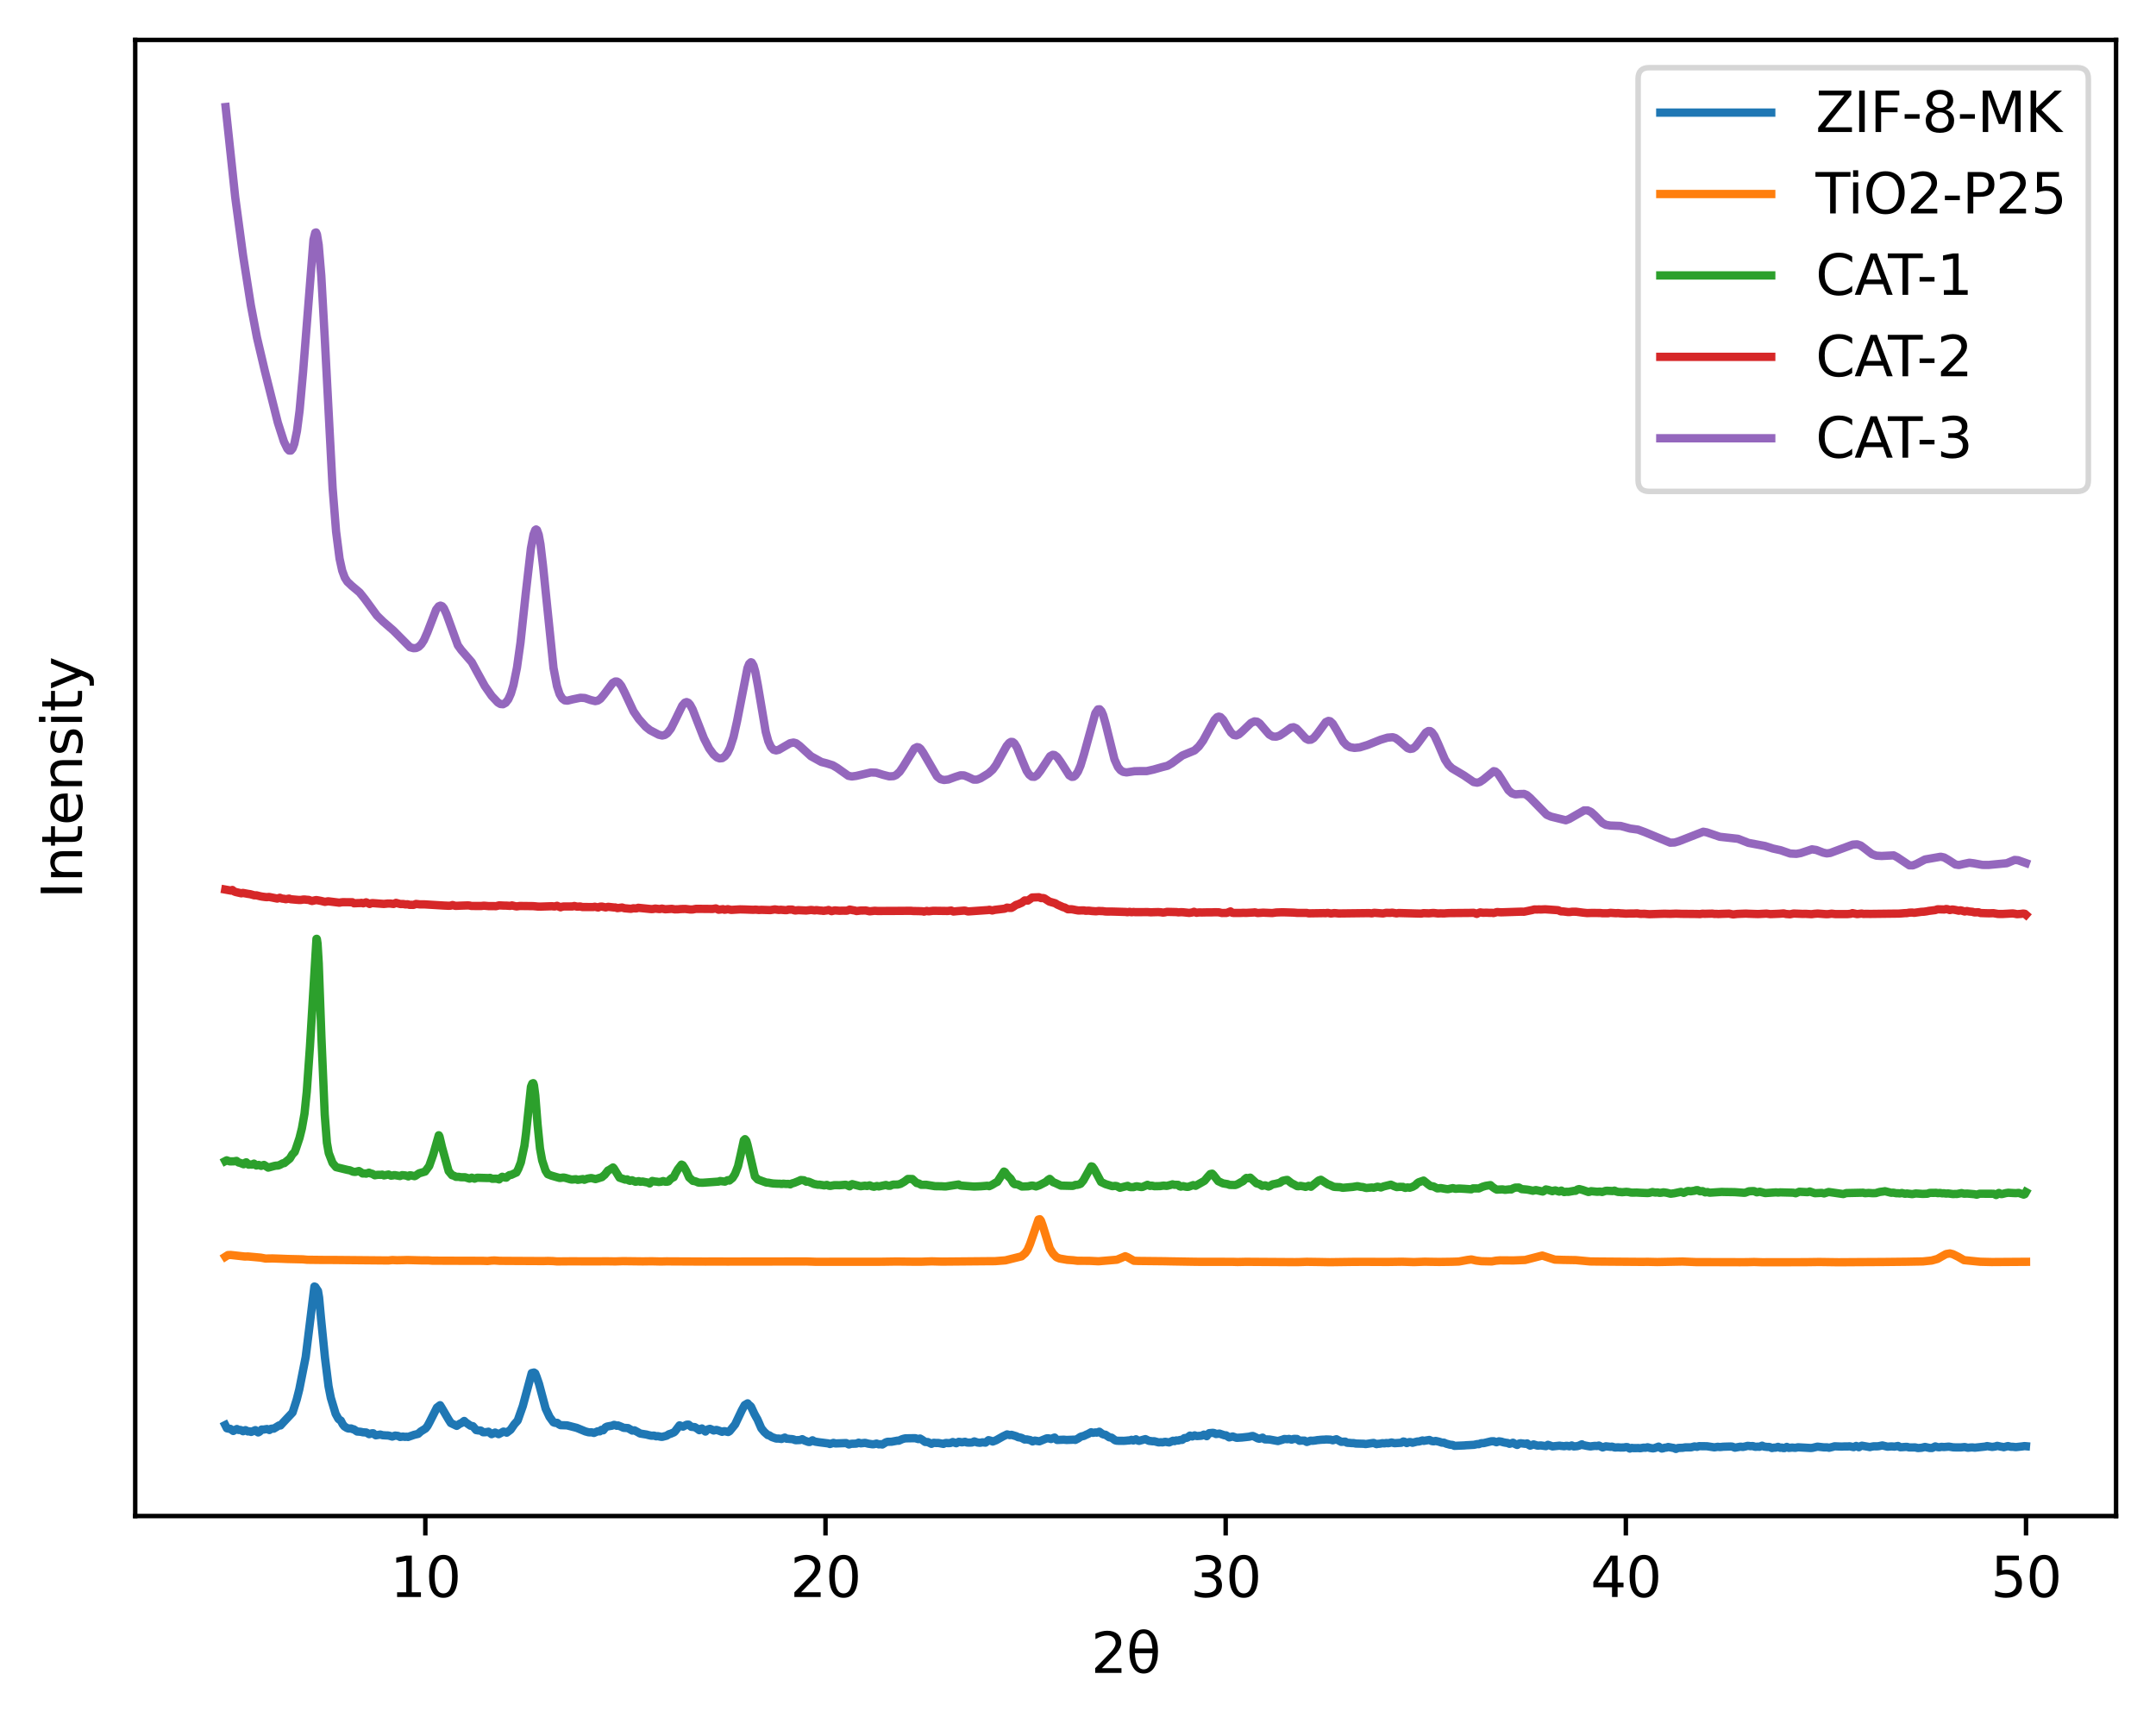 <?xml version="1.0" encoding="utf-8" standalone="no"?>
<!DOCTYPE svg PUBLIC "-//W3C//DTD SVG 1.1//EN"
  "http://www.w3.org/Graphics/SVG/1.1/DTD/svg11.dtd">
<svg xmlns:xlink="http://www.w3.org/1999/xlink" width="388.698pt" height="310.868pt" viewBox="0 0 388.698 310.868" xmlns="http://www.w3.org/2000/svg" version="1.1">
 <defs>
  <style type="text/css">*{stroke-linejoin: round; stroke-linecap: butt}</style>
 </defs>
 <g id="figure_1">
  <g id="patch_1">
   <path d="M 0 310.868 
L 388.698 310.868 
L 388.698 0 
L 0 0 
z
" style="fill: #ffffff"/>
  </g>
  <g id="axes_1">
   <g id="patch_2">
    <path d="M 24.378 273.312 
L 381.498 273.312 
L 381.498 7.2 
L 24.378 7.2 
z
" style="fill: #ffffff"/>
   </g>
   <g id="matplotlib.axis_1">
    <g id="xtick_1">
     <g id="line2d_1">
      <defs>
       <path id="m342d961389" d="M 0 0 
L 0 3.5 
" style="stroke: #000000; stroke-width: 0.8"/>
      </defs>
      <g>
       <use xlink:href="#m342d961389" x="76.681" y="273.312" style="stroke: #000000; stroke-width: 0.8"/>
      </g>
     </g>
     <g id="text_1">
      <!-- 10 -->
      <g transform="translate(70.319 287.91)scale(0.1 -0.1)">
       <defs>
        <path id="DejaVuSans-31" d="M 794 531 
L 1825 531 
L 1825 4091 
L 703 3866 
L 703 4441 
L 1819 4666 
L 2450 4666 
L 2450 531 
L 3481 531 
L 3481 0 
L 794 0 
L 794 531 
z
" transform="scale(0.016)"/>
        <path id="DejaVuSans-30" d="M 2034 4250 
Q 1547 4250 1301 3770 
Q 1056 3291 1056 2328 
Q 1056 1369 1301 889 
Q 1547 409 2034 409 
Q 2525 409 2770 889 
Q 3016 1369 3016 2328 
Q 3016 3291 2770 3770 
Q 2525 4250 2034 4250 
z
M 2034 4750 
Q 2819 4750 3233 4129 
Q 3647 3509 3647 2328 
Q 3647 1150 3233 529 
Q 2819 -91 2034 -91 
Q 1250 -91 836 529 
Q 422 1150 422 2328 
Q 422 3509 836 4129 
Q 1250 4750 2034 4750 
z
" transform="scale(0.016)"/>
       </defs>
       <use xlink:href="#DejaVuSans-31"/>
       <use xlink:href="#DejaVuSans-30" x="63.623"/>
      </g>
     </g>
    </g>
    <g id="xtick_2">
     <g id="line2d_2">
      <g>
       <use xlink:href="#m342d961389" x="148.827" y="273.312" style="stroke: #000000; stroke-width: 0.8"/>
      </g>
     </g>
     <g id="text_2">
      <!-- 20 -->
      <g transform="translate(142.465 287.91)scale(0.1 -0.1)">
       <defs>
        <path id="DejaVuSans-32" d="M 1228 531 
L 3431 531 
L 3431 0 
L 469 0 
L 469 531 
Q 828 903 1448 1529 
Q 2069 2156 2228 2338 
Q 2531 2678 2651 2914 
Q 2772 3150 2772 3378 
Q 2772 3750 2511 3984 
Q 2250 4219 1831 4219 
Q 1534 4219 1204 4116 
Q 875 4013 500 3803 
L 500 4441 
Q 881 4594 1212 4672 
Q 1544 4750 1819 4750 
Q 2544 4750 2975 4387 
Q 3406 4025 3406 3419 
Q 3406 3131 3298 2873 
Q 3191 2616 2906 2266 
Q 2828 2175 2409 1742 
Q 1991 1309 1228 531 
z
" transform="scale(0.016)"/>
       </defs>
       <use xlink:href="#DejaVuSans-32"/>
       <use xlink:href="#DejaVuSans-30" x="63.623"/>
      </g>
     </g>
    </g>
    <g id="xtick_3">
     <g id="line2d_3">
      <g>
       <use xlink:href="#m342d961389" x="220.973" y="273.312" style="stroke: #000000; stroke-width: 0.8"/>
      </g>
     </g>
     <g id="text_3">
      <!-- 30 -->
      <g transform="translate(214.611 287.91)scale(0.1 -0.1)">
       <defs>
        <path id="DejaVuSans-33" d="M 2597 2516 
Q 3050 2419 3304 2112 
Q 3559 1806 3559 1356 
Q 3559 666 3084 287 
Q 2609 -91 1734 -91 
Q 1441 -91 1130 -33 
Q 819 25 488 141 
L 488 750 
Q 750 597 1062 519 
Q 1375 441 1716 441 
Q 2309 441 2620 675 
Q 2931 909 2931 1356 
Q 2931 1769 2642 2001 
Q 2353 2234 1838 2234 
L 1294 2234 
L 1294 2753 
L 1863 2753 
Q 2328 2753 2575 2939 
Q 2822 3125 2822 3475 
Q 2822 3834 2567 4026 
Q 2313 4219 1838 4219 
Q 1578 4219 1281 4162 
Q 984 4106 628 3988 
L 628 4550 
Q 988 4650 1302 4700 
Q 1616 4750 1894 4750 
Q 2613 4750 3031 4423 
Q 3450 4097 3450 3541 
Q 3450 3153 3228 2886 
Q 3006 2619 2597 2516 
z
" transform="scale(0.016)"/>
       </defs>
       <use xlink:href="#DejaVuSans-33"/>
       <use xlink:href="#DejaVuSans-30" x="63.623"/>
      </g>
     </g>
    </g>
    <g id="xtick_4">
     <g id="line2d_4">
      <g>
       <use xlink:href="#m342d961389" x="293.119" y="273.312" style="stroke: #000000; stroke-width: 0.8"/>
      </g>
     </g>
     <g id="text_4">
      <!-- 40 -->
      <g transform="translate(286.757 287.91)scale(0.1 -0.1)">
       <defs>
        <path id="DejaVuSans-34" d="M 2419 4116 
L 825 1625 
L 2419 1625 
L 2419 4116 
z
M 2253 4666 
L 3047 4666 
L 3047 1625 
L 3713 1625 
L 3713 1100 
L 3047 1100 
L 3047 0 
L 2419 0 
L 2419 1100 
L 313 1100 
L 313 1709 
L 2253 4666 
z
" transform="scale(0.016)"/>
       </defs>
       <use xlink:href="#DejaVuSans-34"/>
       <use xlink:href="#DejaVuSans-30" x="63.623"/>
      </g>
     </g>
    </g>
    <g id="xtick_5">
     <g id="line2d_5">
      <g>
       <use xlink:href="#m342d961389" x="365.265" y="273.312" style="stroke: #000000; stroke-width: 0.8"/>
      </g>
     </g>
     <g id="text_5">
      <!-- 50 -->
      <g transform="translate(358.903 287.91)scale(0.1 -0.1)">
       <defs>
        <path id="DejaVuSans-35" d="M 691 4666 
L 3169 4666 
L 3169 4134 
L 1269 4134 
L 1269 2991 
Q 1406 3038 1543 3061 
Q 1681 3084 1819 3084 
Q 2600 3084 3056 2656 
Q 3513 2228 3513 1497 
Q 3513 744 3044 326 
Q 2575 -91 1722 -91 
Q 1428 -91 1123 -41 
Q 819 9 494 109 
L 494 744 
Q 775 591 1075 516 
Q 1375 441 1709 441 
Q 2250 441 2565 725 
Q 2881 1009 2881 1497 
Q 2881 1984 2565 2268 
Q 2250 2553 1709 2553 
Q 1456 2553 1204 2497 
Q 953 2441 691 2322 
L 691 4666 
z
" transform="scale(0.016)"/>
       </defs>
       <use xlink:href="#DejaVuSans-35"/>
       <use xlink:href="#DejaVuSans-30" x="63.623"/>
      </g>
     </g>
    </g>
    <g id="text_6">
     <!-- 2θ -->
     <g transform="translate(196.697 301.589)scale(0.1 -0.1)">
      <defs>
       <path id="DejaVuSans-3b8" d="M 2953 2219 
L 963 2219 
Q 1009 1284 1225 888 
Q 1494 400 1959 400 
Q 2428 400 2688 891 
Q 2916 1322 2953 2219 
z
M 2944 2750 
Q 2856 3638 2688 3950 
Q 2419 4444 1959 4444 
Q 1481 4444 1228 3956 
Q 1028 3563 969 2750 
L 2944 2750 
z
M 1959 4913 
Q 2709 4913 3138 4250 
Q 3566 3591 3566 2422 
Q 3566 1256 3138 594 
Q 2709 -72 1959 -72 
Q 1206 -72 781 594 
Q 353 1256 353 2422 
Q 353 3591 781 4250 
Q 1206 4913 1959 4913 
z
" transform="scale(0.016)"/>
      </defs>
      <use xlink:href="#DejaVuSans-32"/>
      <use xlink:href="#DejaVuSans-3b8" x="63.623"/>
     </g>
    </g>
   </g>
   <g id="matplotlib.axis_2">
    <g id="text_7">
     <!-- Intensity -->
     <g transform="translate(14.798 162.018)rotate(-90)scale(0.1 -0.1)">
      <defs>
       <path id="DejaVuSans-49" d="M 628 4666 
L 1259 4666 
L 1259 0 
L 628 0 
L 628 4666 
z
" transform="scale(0.016)"/>
       <path id="DejaVuSans-6e" d="M 3513 2113 
L 3513 0 
L 2938 0 
L 2938 2094 
Q 2938 2591 2744 2837 
Q 2550 3084 2163 3084 
Q 1697 3084 1428 2787 
Q 1159 2491 1159 1978 
L 1159 0 
L 581 0 
L 581 3500 
L 1159 3500 
L 1159 2956 
Q 1366 3272 1645 3428 
Q 1925 3584 2291 3584 
Q 2894 3584 3203 3211 
Q 3513 2838 3513 2113 
z
" transform="scale(0.016)"/>
       <path id="DejaVuSans-74" d="M 1172 4494 
L 1172 3500 
L 2356 3500 
L 2356 3053 
L 1172 3053 
L 1172 1153 
Q 1172 725 1289 603 
Q 1406 481 1766 481 
L 2356 481 
L 2356 0 
L 1766 0 
Q 1100 0 847 248 
Q 594 497 594 1153 
L 594 3053 
L 172 3053 
L 172 3500 
L 594 3500 
L 594 4494 
L 1172 4494 
z
" transform="scale(0.016)"/>
       <path id="DejaVuSans-65" d="M 3597 1894 
L 3597 1613 
L 953 1613 
Q 991 1019 1311 708 
Q 1631 397 2203 397 
Q 2534 397 2845 478 
Q 3156 559 3463 722 
L 3463 178 
Q 3153 47 2828 -22 
Q 2503 -91 2169 -91 
Q 1331 -91 842 396 
Q 353 884 353 1716 
Q 353 2575 817 3079 
Q 1281 3584 2069 3584 
Q 2775 3584 3186 3129 
Q 3597 2675 3597 1894 
z
M 3022 2063 
Q 3016 2534 2758 2815 
Q 2500 3097 2075 3097 
Q 1594 3097 1305 2825 
Q 1016 2553 972 2059 
L 3022 2063 
z
" transform="scale(0.016)"/>
       <path id="DejaVuSans-73" d="M 2834 3397 
L 2834 2853 
Q 2591 2978 2328 3040 
Q 2066 3103 1784 3103 
Q 1356 3103 1142 2972 
Q 928 2841 928 2578 
Q 928 2378 1081 2264 
Q 1234 2150 1697 2047 
L 1894 2003 
Q 2506 1872 2764 1633 
Q 3022 1394 3022 966 
Q 3022 478 2636 193 
Q 2250 -91 1575 -91 
Q 1294 -91 989 -36 
Q 684 19 347 128 
L 347 722 
Q 666 556 975 473 
Q 1284 391 1588 391 
Q 1994 391 2212 530 
Q 2431 669 2431 922 
Q 2431 1156 2273 1281 
Q 2116 1406 1581 1522 
L 1381 1569 
Q 847 1681 609 1914 
Q 372 2147 372 2553 
Q 372 3047 722 3315 
Q 1072 3584 1716 3584 
Q 2034 3584 2315 3537 
Q 2597 3491 2834 3397 
z
" transform="scale(0.016)"/>
       <path id="DejaVuSans-69" d="M 603 3500 
L 1178 3500 
L 1178 0 
L 603 0 
L 603 3500 
z
M 603 4863 
L 1178 4863 
L 1178 4134 
L 603 4134 
L 603 4863 
z
" transform="scale(0.016)"/>
       <path id="DejaVuSans-79" d="M 2059 -325 
Q 1816 -950 1584 -1140 
Q 1353 -1331 966 -1331 
L 506 -1331 
L 506 -850 
L 844 -850 
Q 1081 -850 1212 -737 
Q 1344 -625 1503 -206 
L 1606 56 
L 191 3500 
L 800 3500 
L 1894 763 
L 2988 3500 
L 3597 3500 
L 2059 -325 
z
" transform="scale(0.016)"/>
      </defs>
      <use xlink:href="#DejaVuSans-49"/>
      <use xlink:href="#DejaVuSans-6e" x="29.492"/>
      <use xlink:href="#DejaVuSans-74" x="92.871"/>
      <use xlink:href="#DejaVuSans-65" x="132.08"/>
      <use xlink:href="#DejaVuSans-6e" x="193.604"/>
      <use xlink:href="#DejaVuSans-73" x="256.982"/>
      <use xlink:href="#DejaVuSans-69" x="309.082"/>
      <use xlink:href="#DejaVuSans-74" x="336.865"/>
      <use xlink:href="#DejaVuSans-79" x="376.074"/>
     </g>
    </g>
   </g>
   <g id="line2d_6">
    <path d="M 40.611 256.908 
L 40.905 257.49 
L 41.14 257.547 
L 41.512 257.589 
L 42.061 257.972 
L 42.257 257.849 
L 42.708 257.625 
L 43.002 257.79 
L 43.276 257.782 
L 43.492 257.844 
L 43.825 258.021 
L 44.256 257.825 
L 44.433 257.912 
L 44.687 258.057 
L 44.962 258.034 
L 45.275 258.148 
L 46.04 257.826 
L 46.255 258.054 
L 46.549 258.239 
L 46.785 258.115 
L 47.177 257.714 
L 47.49 257.727 
L 48.137 257.623 
L 48.568 257.803 
L 48.862 257.586 
L 49.097 257.546 
L 49.352 257.559 
L 50.312 256.975 
L 50.567 256.981 
L 51.038 256.466 
L 52.743 254.646 
L 53.017 253.81 
L 53.488 252.33 
L 53.958 250.479 
L 55.114 244.634 
L 56.682 231.936 
L 56.839 231.996 
L 57.329 232.737 
L 57.525 233.888 
L 57.878 237.715 
L 58.583 244.715 
L 59.23 249.909 
L 59.642 252.002 
L 60.504 254.873 
L 61.014 255.798 
L 61.249 255.988 
L 61.445 256.103 
L 61.778 256.756 
L 62.092 257.151 
L 62.542 257.43 
L 62.817 257.536 
L 63.307 257.522 
L 63.562 257.645 
L 63.777 257.674 
L 64.385 258.078 
L 64.836 258.105 
L 65.071 258.137 
L 65.424 258.214 
L 66.031 258.25 
L 66.227 258.354 
L 66.56 258.552 
L 67.05 258.395 
L 67.285 258.39 
L 67.501 258.594 
L 67.756 258.756 
L 68.559 258.621 
L 68.991 258.741 
L 69.598 258.78 
L 69.892 258.783 
L 70.147 258.825 
L 70.715 258.985 
L 71.244 258.807 
L 71.519 258.84 
L 71.793 258.87 
L 72.126 259.056 
L 72.656 258.983 
L 73.008 259.039 
L 73.302 259.01 
L 73.557 259.055 
L 74.655 258.676 
L 75.38 258.497 
L 75.87 258.058 
L 76.732 257.522 
L 77.085 257.062 
L 77.438 256.403 
L 78.771 253.759 
L 79.339 253.33 
L 79.613 253.762 
L 80.574 255.402 
L 80.907 255.964 
L 81.279 256.546 
L 82.338 257.054 
L 82.553 256.909 
L 82.906 256.666 
L 83.2 256.549 
L 83.69 256.17 
L 83.984 256.45 
L 84.827 257.031 
L 85.258 257.115 
L 85.846 257.816 
L 86.336 257.896 
L 86.532 257.875 
L 86.708 257.915 
L 87.081 258.202 
L 87.375 258.206 
L 87.786 258.166 
L 88.061 258.108 
L 88.629 258.55 
L 89.001 258.388 
L 89.256 258.26 
L 89.903 258.553 
L 90.765 258.089 
L 91.02 258.141 
L 91.353 258.281 
L 92.059 257.745 
L 92.725 256.777 
L 93.333 256.092 
L 94.254 253.48 
L 95.861 247.536 
L 96.273 247.438 
L 96.488 247.58 
L 96.743 248.212 
L 97.174 249.465 
L 98.37 253.933 
L 99.075 255.441 
L 99.781 256.409 
L 100.036 256.512 
L 100.447 256.509 
L 100.8 256.797 
L 101.055 256.929 
L 102.231 256.966 
L 103.975 257.414 
L 105.543 258.059 
L 106.092 258.206 
L 106.366 258.232 
L 106.621 258.207 
L 107.072 258.327 
L 107.758 258.035 
L 108.13 258.046 
L 108.424 257.775 
L 108.757 257.851 
L 109.169 257.325 
L 109.424 257.19 
L 109.933 257.088 
L 110.306 257.03 
L 110.698 256.878 
L 110.874 256.907 
L 111.188 257.038 
L 111.423 256.983 
L 112.011 257.212 
L 112.423 257.407 
L 112.913 257.435 
L 113.226 257.461 
L 113.99 257.906 
L 114.382 257.862 
L 115.068 258.235 
L 115.402 258.437 
L 116.048 258.538 
L 116.558 258.619 
L 116.95 258.725 
L 117.381 258.821 
L 117.616 258.828 
L 117.91 258.81 
L 118.302 258.937 
L 118.596 258.905 
L 118.871 258.965 
L 119.106 259.015 
L 119.361 259.041 
L 120.184 258.83 
L 120.635 258.544 
L 120.87 258.494 
L 121.517 258.217 
L 121.713 258.028 
L 122.516 256.964 
L 123.143 257.189 
L 123.771 256.856 
L 123.947 256.837 
L 124.143 256.836 
L 124.633 257.229 
L 125.26 257.281 
L 125.691 257.546 
L 126.083 257.836 
L 126.279 257.652 
L 126.534 257.523 
L 126.808 257.769 
L 127.181 258.081 
L 127.396 257.824 
L 127.632 257.69 
L 127.984 257.591 
L 128.18 257.66 
L 128.67 257.891 
L 128.866 257.841 
L 129.18 257.784 
L 129.552 257.895 
L 130.179 258.131 
L 130.395 258.042 
L 130.63 258.006 
L 131.277 258.164 
L 131.532 258.018 
L 132.531 256.794 
L 133.747 254.231 
L 134.256 253.309 
L 134.785 252.997 
L 134.942 253.193 
L 135.177 253.387 
L 135.393 253.582 
L 136 254.882 
L 136.314 255.46 
L 136.569 255.907 
L 137.255 257.493 
L 137.784 258.147 
L 138.431 258.721 
L 138.646 258.743 
L 139.156 259.069 
L 139.489 259.189 
L 139.96 259.347 
L 140.293 259.338 
L 140.685 259.381 
L 140.881 259.418 
L 141.488 259.168 
L 141.841 259.38 
L 142.115 259.383 
L 142.351 259.416 
L 142.782 259.443 
L 143.037 259.492 
L 143.429 259.641 
L 144.115 259.613 
L 144.311 259.597 
L 144.624 259.456 
L 145.075 259.711 
L 145.78 259.96 
L 145.976 259.963 
L 146.486 259.657 
L 146.76 259.833 
L 147.035 259.914 
L 147.78 260.026 
L 149.308 260.216 
L 149.622 260.326 
L 150.269 260.123 
L 150.622 260.227 
L 152.542 260.157 
L 153.052 260.41 
L 153.483 260.283 
L 153.855 260.277 
L 154.404 260.257 
L 154.796 260.086 
L 155.188 260.208 
L 155.678 260.153 
L 155.953 260.118 
L 156.56 260.272 
L 157.246 260.369 
L 157.501 260.37 
L 158.03 260.249 
L 158.442 260.391 
L 158.736 260.358 
L 159.069 260.417 
L 159.716 260.018 
L 160.029 259.926 
L 160.715 259.918 
L 161.813 259.715 
L 162.028 259.734 
L 162.636 259.46 
L 162.949 259.367 
L 163.243 259.305 
L 164.988 259.277 
L 165.556 259.438 
L 165.87 259.341 
L 166.203 259.533 
L 166.791 259.954 
L 167.281 259.977 
L 167.928 260.295 
L 168.339 260.107 
L 168.712 260.14 
L 169.182 260.14 
L 170.084 260.308 
L 170.338 260.183 
L 170.574 260.135 
L 170.946 260.169 
L 171.279 260.155 
L 171.475 260.097 
L 171.769 259.97 
L 172.396 260.188 
L 172.847 259.934 
L 173.082 259.962 
L 173.415 260.031 
L 173.984 259.926 
L 174.297 260.048 
L 174.631 260.077 
L 175.062 260.064 
L 175.277 260.048 
L 175.65 259.858 
L 176.199 260.052 
L 176.649 260.107 
L 176.845 260.075 
L 177.139 260.015 
L 177.668 260.079 
L 178.217 259.629 
L 178.57 259.718 
L 178.982 259.881 
L 179.589 259.647 
L 180.844 258.943 
L 181.079 258.833 
L 181.569 258.592 
L 182.059 258.723 
L 182.353 258.668 
L 183.195 258.919 
L 183.607 259.118 
L 183.901 259.153 
L 184.195 259.236 
L 184.724 259.514 
L 185.097 259.491 
L 185.528 259.58 
L 185.743 259.617 
L 186.155 259.862 
L 186.567 259.71 
L 187.194 259.812 
L 187.39 259.843 
L 188.703 259.309 
L 188.977 259.298 
L 189.193 259.341 
L 189.487 259.429 
L 189.918 259.233 
L 190.134 259.163 
L 190.33 259.405 
L 190.584 259.599 
L 191.78 259.547 
L 192.29 259.597 
L 193.661 259.54 
L 193.857 259.59 
L 194.367 259.331 
L 194.779 259.045 
L 195.053 258.941 
L 195.367 258.879 
L 195.915 258.616 
L 196.151 258.522 
L 196.719 258.205 
L 197.033 258.311 
L 197.542 258.233 
L 197.738 258.276 
L 198.189 258.11 
L 198.757 258.529 
L 199.032 258.622 
L 199.286 258.651 
L 199.992 259.118 
L 200.404 259.184 
L 201.031 259.651 
L 201.286 259.723 
L 201.658 259.746 
L 202.187 259.746 
L 202.579 259.756 
L 202.971 259.73 
L 203.324 259.693 
L 203.696 259.67 
L 203.99 259.57 
L 204.323 259.693 
L 204.48 259.634 
L 204.794 259.472 
L 205.127 259.698 
L 205.362 259.761 
L 206.499 259.444 
L 207.126 259.752 
L 207.832 259.839 
L 208.067 259.817 
L 208.89 260.039 
L 209.302 260.004 
L 209.576 260.037 
L 210.046 259.928 
L 210.301 259.964 
L 210.772 260.043 
L 211.046 259.925 
L 211.477 259.733 
L 211.752 259.808 
L 212.065 259.681 
L 212.418 259.701 
L 212.771 259.591 
L 213.124 259.579 
L 213.535 259.26 
L 213.966 259.213 
L 214.162 259.107 
L 214.535 258.812 
L 214.946 258.966 
L 215.377 258.769 
L 215.75 258.896 
L 216.455 258.848 
L 216.671 258.818 
L 217.043 258.631 
L 217.553 258.915 
L 217.769 258.59 
L 218.004 258.371 
L 218.651 258.311 
L 218.905 258.355 
L 219.239 258.526 
L 219.846 258.451 
L 220.767 258.759 
L 221.042 258.765 
L 221.355 258.975 
L 221.61 259.133 
L 222.237 258.968 
L 222.943 259.213 
L 223.884 259.157 
L 225.197 259.013 
L 225.628 258.907 
L 225.863 258.881 
L 226.235 259.041 
L 226.745 259.31 
L 227.039 259.378 
L 227.627 259.179 
L 227.823 259.371 
L 228.058 259.493 
L 228.862 259.511 
L 230.391 259.792 
L 231.253 259.535 
L 231.547 259.424 
L 231.782 259.435 
L 232.115 259.46 
L 232.39 259.407 
L 232.86 259.54 
L 233.232 259.407 
L 233.82 259.412 
L 234.291 259.746 
L 234.604 259.711 
L 235.173 259.712 
L 235.369 259.832 
L 235.604 259.957 
L 236.29 259.719 
L 236.623 259.746 
L 237.054 259.7 
L 237.25 259.67 
L 237.505 259.62 
L 237.76 259.604 
L 238.015 259.574 
L 238.407 259.546 
L 238.779 259.537 
L 239.073 259.504 
L 239.837 259.534 
L 240.288 259.653 
L 240.935 259.463 
L 241.797 259.935 
L 242.522 259.896 
L 242.816 260.084 
L 243.052 260.116 
L 243.326 260.124 
L 243.64 260.159 
L 244.032 260.162 
L 244.443 260.245 
L 245.933 260.285 
L 246.168 260.343 
L 247.305 260.176 
L 247.638 260.135 
L 248.167 260.349 
L 248.402 260.296 
L 248.677 260.282 
L 248.99 260.234 
L 249.225 260.172 
L 249.559 260.218 
L 249.931 260.148 
L 250.284 260.186 
L 250.872 260.052 
L 251.421 260.178 
L 252.616 260.104 
L 253.008 259.875 
L 253.204 259.918 
L 253.616 260.159 
L 254.066 259.979 
L 254.282 259.973 
L 254.654 260.103 
L 255.536 259.873 
L 255.791 259.886 
L 256.458 259.684 
L 256.693 259.762 
L 257.692 259.594 
L 258.123 259.795 
L 258.457 259.846 
L 258.829 259.771 
L 259.417 259.904 
L 259.966 260.087 
L 260.299 260.076 
L 260.769 260.279 
L 261.024 260.339 
L 261.416 260.451 
L 261.906 260.499 
L 262.22 260.658 
L 264.003 260.582 
L 264.297 260.551 
L 264.768 260.528 
L 265.728 260.472 
L 266.394 260.331 
L 266.59 260.359 
L 267.022 260.188 
L 267.512 260.163 
L 268.864 259.837 
L 269.295 259.826 
L 269.55 259.93 
L 269.785 260.008 
L 270.236 259.842 
L 270.687 259.907 
L 271.039 260.019 
L 271.49 260.105 
L 271.784 260.136 
L 272.137 260.29 
L 272.529 260.187 
L 272.764 260.095 
L 273.254 260.377 
L 273.528 260.492 
L 273.842 260.264 
L 274.116 260.187 
L 275.018 260.296 
L 275.312 260.219 
L 275.586 260.463 
L 275.861 260.618 
L 276.488 260.398 
L 277.194 260.62 
L 277.782 260.581 
L 278.703 260.71 
L 279.075 260.472 
L 279.585 260.645 
L 279.898 260.758 
L 281.192 260.621 
L 281.407 260.668 
L 281.682 260.687 
L 281.995 260.728 
L 282.329 260.658 
L 282.564 260.659 
L 282.936 260.736 
L 283.367 260.587 
L 283.74 260.761 
L 284.347 260.71 
L 284.72 260.605 
L 285.19 260.38 
L 285.406 260.533 
L 285.621 260.559 
L 285.896 260.625 
L 286.366 260.711 
L 286.738 260.765 
L 287.032 260.72 
L 287.542 260.663 
L 287.934 260.687 
L 288.248 260.602 
L 288.934 260.943 
L 289.521 260.74 
L 290.384 260.84 
L 290.619 260.8 
L 291.148 260.958 
L 291.736 260.926 
L 292.148 260.959 
L 292.755 260.951 
L 293.167 260.879 
L 293.402 260.893 
L 293.833 261.148 
L 294.186 261.029 
L 294.539 261.069 
L 295.362 261.056 
L 295.715 261.088 
L 296.342 260.978 
L 296.616 261.008 
L 297.048 260.913 
L 297.518 261.045 
L 298.008 261.116 
L 298.282 261.07 
L 299.027 260.796 
L 299.282 260.961 
L 299.596 261.141 
L 299.831 261.102 
L 300.144 260.988 
L 300.419 260.976 
L 300.752 260.865 
L 301.516 261.006 
L 301.732 261.035 
L 302.143 261.215 
L 302.457 261.062 
L 302.712 261.029 
L 303.378 261.008 
L 303.809 260.933 
L 304.868 260.929 
L 305.495 260.762 
L 305.965 260.841 
L 306.279 260.714 
L 307.749 260.731 
L 309.082 260.93 
L 309.689 260.83 
L 310.081 260.879 
L 310.689 260.814 
L 311.355 260.794 
L 312.002 260.776 
L 312.276 260.791 
L 312.786 260.989 
L 313.805 260.802 
L 314.197 260.862 
L 314.452 260.812 
L 314.765 260.74 
L 315.04 260.661 
L 315.255 260.668 
L 315.569 260.716 
L 316 260.693 
L 316.431 260.834 
L 316.941 260.804 
L 317.196 260.827 
L 317.686 260.629 
L 318.019 260.787 
L 318.293 260.826 
L 318.646 260.86 
L 318.881 260.851 
L 319.077 260.883 
L 319.45 261.055 
L 319.861 260.978 
L 320.116 260.982 
L 320.567 260.839 
L 320.959 261.009 
L 321.233 260.97 
L 321.468 261.052 
L 321.703 261.062 
L 322.135 260.847 
L 322.507 261.027 
L 323.115 260.967 
L 323.663 261.017 
L 324.153 260.917 
L 326.446 261.048 
L 326.76 261.02 
L 327.662 260.802 
L 328.798 260.929 
L 329.445 260.932 
L 329.759 261.005 
L 330.484 260.827 
L 330.719 260.74 
L 332.052 260.791 
L 332.522 260.763 
L 333.208 260.762 
L 333.443 260.736 
L 334.188 260.887 
L 334.639 260.674 
L 335.129 260.905 
L 335.403 260.727 
L 335.678 260.632 
L 336.815 260.824 
L 337.108 260.887 
L 337.344 260.821 
L 337.814 260.738 
L 338.382 260.747 
L 338.696 260.72 
L 339.362 260.582 
L 340.284 260.81 
L 341.009 260.756 
L 341.558 260.8 
L 342.185 260.678 
L 342.596 260.911 
L 342.949 260.894 
L 343.321 260.863 
L 343.615 260.843 
L 343.831 260.846 
L 344.203 260.947 
L 345.301 260.943 
L 345.771 261.056 
L 346.438 261.006 
L 347.045 260.853 
L 347.927 261.048 
L 348.319 261.047 
L 348.907 260.76 
L 349.28 260.878 
L 349.613 260.923 
L 350.005 260.837 
L 350.495 260.872 
L 351.044 260.825 
L 351.338 260.797 
L 352.122 260.924 
L 352.533 260.937 
L 353.552 260.939 
L 354.199 260.869 
L 354.767 261.002 
L 355.081 260.971 
L 355.316 260.949 
L 355.61 260.941 
L 356.041 260.988 
L 357.943 260.784 
L 358.236 260.699 
L 359.158 260.854 
L 359.706 260.778 
L 360.079 260.656 
L 360.765 260.809 
L 360.98 260.834 
L 361.255 260.903 
L 362 260.695 
L 362.529 260.826 
L 362.882 260.828 
L 363.43 260.886 
L 364.626 260.755 
L 364.979 260.701 
L 365.253 260.725 
L 365.253 260.725 
" clip-path="url(#p1d02191f80)" style="fill: none; stroke: #1f77b4; stroke-width: 1.5; stroke-linecap: square"/>
   </g>
   <g id="line2d_7">
    <path d="M 40.623 226.566 
L 41.093 226.268 
L 41.602 226.247 
L 44.112 226.526 
L 44.739 226.52 
L 47.012 226.727 
L 47.874 226.891 
L 49.129 226.87 
L 50.775 226.926 
L 51.795 226.969 
L 54.577 227.034 
L 55.4 227.111 
L 58.458 227.146 
L 59.987 227.146 
L 70.021 227.238 
L 70.727 227.161 
L 71.55 227.2 
L 72.648 227.18 
L 73.432 227.155 
L 76.137 227.227 
L 77.195 227.219 
L 77.94 227.274 
L 82.604 227.291 
L 86.995 227.302 
L 87.896 227.337 
L 88.641 227.26 
L 89.15 227.239 
L 90.131 227.307 
L 92.443 227.321 
L 97.97 227.349 
L 98.793 227.325 
L 99.695 227.35 
L 100.401 227.411 
L 101.184 227.404 
L 103.105 227.388 
L 104.712 227.395 
L 108.162 227.397 
L 109.26 227.384 
L 110.945 227.411 
L 112.277 227.362 
L 115.884 227.407 
L 117.491 227.385 
L 119.138 227.424 
L 120.156 227.401 
L 127.212 227.437 
L 128.82 227.426 
L 131.093 227.437 
L 144.734 227.419 
L 145.361 227.415 
L 147.125 227.477 
L 158.924 227.467 
L 161.629 227.426 
L 164.922 227.464 
L 166.019 227.464 
L 167.979 227.395 
L 169.782 227.444 
L 178.367 227.367 
L 179.385 227.363 
L 181.267 227.216 
L 184.168 226.495 
L 184.834 225.92 
L 185.265 225.297 
L 185.697 224.284 
L 187.226 219.861 
L 187.461 219.801 
L 187.656 220.038 
L 187.97 220.899 
L 189.264 225.068 
L 189.852 226.013 
L 190.479 226.653 
L 191.028 226.882 
L 192.4 227.122 
L 193.497 227.199 
L 194.242 227.294 
L 196.437 227.305 
L 198.044 227.384 
L 201.376 227.101 
L 202.865 226.475 
L 203.258 226.634 
L 204.434 227.293 
L 205.217 227.326 
L 210.039 227.377 
L 210.901 227.397 
L 215.331 227.47 
L 216.311 227.481 
L 222.269 227.487 
L 223.092 227.513 
L 224.621 227.48 
L 233.441 227.539 
L 234.224 227.529 
L 235.557 227.481 
L 237.949 227.516 
L 239.752 227.55 
L 244.22 227.489 
L 246.768 227.486 
L 247.944 227.496 
L 250.296 227.501 
L 252.765 227.464 
L 254.922 227.53 
L 256.881 227.457 
L 257.822 227.478 
L 259.468 227.502 
L 261.703 227.472 
L 262.996 227.432 
L 264.604 227.138 
L 265.27 227.053 
L 266.132 227.254 
L 267.073 227.37 
L 268.955 227.412 
L 269.699 227.278 
L 270.405 227.215 
L 272.835 227.233 
L 274.952 227.149 
L 278.049 226.353 
L 279.381 226.789 
L 280.322 227.087 
L 281.812 227.136 
L 284.124 227.176 
L 286.672 227.414 
L 288.24 227.434 
L 296.041 227.494 
L 297.06 227.481 
L 298.784 227.52 
L 303.332 227.43 
L 305.801 227.532 
L 312.073 227.544 
L 313.602 227.551 
L 314.974 227.546 
L 316.228 227.512 
L 317.679 227.559 
L 325.439 227.546 
L 327.988 227.511 
L 331.477 227.56 
L 335.239 227.534 
L 339.512 227.511 
L 343.863 227.465 
L 345.235 227.438 
L 346.685 227.412 
L 348.253 227.247 
L 349.312 226.953 
L 349.978 226.57 
L 350.841 226.088 
L 351.546 225.966 
L 352.094 226.109 
L 353.035 226.573 
L 354.094 227.181 
L 356.995 227.469 
L 359.111 227.52 
L 365.265 227.479 
L 365.265 227.479 
" clip-path="url(#p1d02191f80)" style="fill: none; stroke: #ff7f0e; stroke-width: 1.5; stroke-linecap: square"/>
   </g>
   <g id="line2d_8">
    <path d="M 40.611 209.319 
L 40.866 209.184 
L 41.12 209.28 
L 41.434 209.372 
L 42.179 209.368 
L 42.649 209.287 
L 43.002 209.574 
L 43.316 209.653 
L 43.923 209.892 
L 44.158 209.643 
L 44.394 209.543 
L 44.55 209.708 
L 44.825 209.966 
L 45.177 209.928 
L 45.432 209.96 
L 45.785 209.778 
L 46.216 210.114 
L 46.647 210.014 
L 47.079 210.185 
L 47.588 210.009 
L 47.843 210.163 
L 48.353 210.499 
L 49.45 210.2 
L 49.783 210.14 
L 50.136 210.124 
L 50.469 210 
L 51.018 209.708 
L 51.253 209.685 
L 52.253 208.866 
L 52.704 208.117 
L 53.135 207.668 
L 53.35 207.086 
L 53.997 205.153 
L 54.428 203.415 
L 54.899 200.756 
L 55.31 196.774 
L 55.879 188.68 
L 57.055 169.258 
L 57.094 169.247 
L 57.133 169.323 
L 57.251 170.108 
L 57.466 173.653 
L 57.956 187.156 
L 58.544 200.946 
L 58.936 205.995 
L 59.269 207.878 
L 59.955 209.658 
L 60.602 210.418 
L 62.68 210.918 
L 63.052 210.98 
L 63.66 211.236 
L 64.052 211.276 
L 64.698 211.112 
L 64.992 211.286 
L 65.365 211.555 
L 65.776 211.546 
L 66.011 211.589 
L 66.521 211.411 
L 66.835 211.553 
L 67.089 211.599 
L 67.579 211.879 
L 67.893 211.82 
L 68.207 211.794 
L 68.677 211.796 
L 68.912 211.761 
L 69.226 211.902 
L 70.049 211.742 
L 70.5 211.949 
L 70.833 211.906 
L 71.107 211.843 
L 72.107 212.015 
L 72.499 211.852 
L 73.028 211.902 
L 73.244 211.942 
L 73.616 212.085 
L 73.851 211.891 
L 74.067 211.891 
L 74.733 212.04 
L 74.929 211.96 
L 75.556 211.527 
L 76.634 211.212 
L 77.379 210.213 
L 78.085 208.201 
L 79.104 204.664 
L 79.123 204.676 
L 79.241 204.907 
L 79.692 206.814 
L 80.887 211.129 
L 81.495 211.864 
L 81.828 211.962 
L 82.22 212.165 
L 82.749 212.164 
L 83.063 212.23 
L 83.847 212.236 
L 84.65 212.482 
L 85.042 212.308 
L 85.552 212.493 
L 86.003 212.32 
L 87.806 212.374 
L 88.1 212.375 
L 88.355 212.345 
L 88.727 212.509 
L 89.531 212.489 
L 89.981 212.626 
L 90.236 212.355 
L 90.55 212.145 
L 90.981 212.28 
L 91.275 212.307 
L 91.569 212.036 
L 91.863 211.842 
L 92.137 211.819 
L 92.902 211.467 
L 93.098 211.391 
L 93.45 210.724 
L 93.901 209.563 
L 94.548 206.551 
L 94.822 204.422 
L 95.724 195.912 
L 95.959 195.344 
L 96.136 195.273 
L 96.155 195.298 
L 96.273 195.69 
L 96.508 197.486 
L 96.92 202.721 
L 97.351 207.042 
L 97.743 209.195 
L 98.35 211.032 
L 98.762 211.686 
L 99.389 211.933 
L 100.369 212.218 
L 100.918 212.37 
L 101.584 212.282 
L 101.957 212.352 
L 102.76 212.588 
L 103.074 212.655 
L 103.838 212.586 
L 104.152 212.705 
L 105.092 212.559 
L 105.347 212.693 
L 105.876 212.496 
L 106.347 212.412 
L 106.602 212.375 
L 107.366 212.572 
L 108.522 212.213 
L 108.797 211.971 
L 109.012 211.797 
L 109.62 211.015 
L 109.875 210.894 
L 110.521 210.471 
L 110.678 210.646 
L 111.697 212.315 
L 112.717 212.664 
L 113.069 212.618 
L 113.363 212.811 
L 113.599 212.881 
L 113.932 212.778 
L 114.578 213.051 
L 115.147 212.932 
L 115.46 213.049 
L 115.852 213.001 
L 116.225 213.085 
L 116.813 213.192 
L 117.126 213.356 
L 117.322 213.143 
L 117.597 212.901 
L 118.126 213.013 
L 118.342 213.017 
L 118.773 213.092 
L 119.223 213.037 
L 119.557 212.92 
L 119.929 213.041 
L 120.262 213.044 
L 120.517 212.978 
L 120.791 212.669 
L 121.105 212.391 
L 121.458 212.23 
L 121.752 211.612 
L 122.203 210.819 
L 122.869 209.954 
L 123.085 210.059 
L 123.398 210.523 
L 123.771 211.194 
L 124.241 212.273 
L 124.927 212.889 
L 125.28 212.944 
L 125.574 213.043 
L 125.926 213.204 
L 126.691 213.224 
L 129.552 213.02 
L 129.827 212.913 
L 130.689 213.027 
L 131.179 212.767 
L 131.493 212.825 
L 132.061 212.369 
L 132.512 211.647 
L 133.061 210.233 
L 133.511 208.261 
L 134.099 205.571 
L 134.315 205.369 
L 134.55 205.653 
L 134.766 206.377 
L 136.098 212.09 
L 136.608 212.631 
L 138.156 213.19 
L 138.548 213.214 
L 138.94 213.294 
L 139.411 213.361 
L 140.195 213.399 
L 140.587 213.401 
L 140.92 213.453 
L 141.214 213.394 
L 141.723 213.445 
L 142.155 213.431 
L 142.468 213.521 
L 142.801 213.346 
L 143.193 213.24 
L 143.801 212.993 
L 144.075 212.877 
L 144.369 212.734 
L 144.938 212.781 
L 145.369 213.039 
L 145.604 213.004 
L 145.839 213.058 
L 146.349 213.276 
L 146.741 213.444 
L 147.466 213.588 
L 147.701 213.56 
L 148.074 213.624 
L 148.289 213.649 
L 148.583 213.708 
L 149.073 213.613 
L 149.426 213.762 
L 149.681 213.798 
L 150.367 213.67 
L 150.7 213.659 
L 151.347 213.675 
L 152.385 213.589 
L 152.581 213.61 
L 153.15 213.872 
L 153.405 213.573 
L 153.64 213.477 
L 155.129 213.858 
L 155.953 213.754 
L 156.305 213.817 
L 156.776 213.695 
L 157.246 213.885 
L 157.56 213.947 
L 158.108 213.807 
L 158.442 213.892 
L 159.716 213.626 
L 160.127 213.765 
L 160.48 213.771 
L 160.774 213.633 
L 161.068 213.559 
L 161.852 213.552 
L 162.342 213.429 
L 163.047 213.026 
L 163.675 212.544 
L 164.478 212.551 
L 165.262 213.277 
L 165.635 213.349 
L 166.085 213.597 
L 166.399 213.598 
L 166.987 213.59 
L 168.555 213.845 
L 169.731 213.862 
L 170.162 213.889 
L 170.515 213.895 
L 172.808 213.538 
L 173.102 213.708 
L 173.415 213.752 
L 174.121 213.803 
L 175.336 213.896 
L 175.669 213.913 
L 176.003 213.898 
L 176.885 213.859 
L 178.021 213.766 
L 178.335 213.844 
L 178.786 213.64 
L 179.04 213.493 
L 179.491 213.218 
L 179.805 213.07 
L 180.236 212.4 
L 181 211.212 
L 181.177 211.31 
L 181.49 211.766 
L 181.882 212.187 
L 182.196 212.479 
L 182.686 213.305 
L 182.921 213.478 
L 183.489 213.535 
L 184.234 213.907 
L 185.351 213.871 
L 185.822 213.759 
L 186.116 213.734 
L 186.351 213.773 
L 186.782 213.891 
L 187.409 213.673 
L 188.546 213.089 
L 188.977 212.702 
L 189.252 212.53 
L 189.428 212.69 
L 189.859 213.119 
L 190.271 213.277 
L 191.27 213.743 
L 193.348 213.794 
L 193.544 213.752 
L 193.897 213.608 
L 194.191 213.606 
L 194.563 213.513 
L 194.818 213.411 
L 195.308 212.826 
L 196.739 210.272 
L 196.935 210.324 
L 197.248 210.734 
L 198.503 213.086 
L 199.306 213.47 
L 200.521 213.843 
L 201.05 213.79 
L 201.364 213.833 
L 201.913 214.136 
L 202.246 214.044 
L 203.304 213.784 
L 203.559 213.951 
L 203.834 214.024 
L 204.421 214.014 
L 204.657 213.912 
L 204.931 213.858 
L 205.715 214 
L 205.97 213.985 
L 206.871 213.597 
L 207.342 213.799 
L 207.655 213.746 
L 208.126 213.85 
L 209.184 213.829 
L 209.4 213.788 
L 209.811 213.744 
L 210.36 213.796 
L 211.046 213.617 
L 211.399 213.51 
L 211.732 213.6 
L 212.026 213.593 
L 212.398 213.604 
L 212.673 213.865 
L 212.869 213.923 
L 213.32 213.835 
L 213.633 213.912 
L 213.927 213.961 
L 214.221 213.965 
L 215.123 213.647 
L 215.554 213.78 
L 217.161 212.873 
L 217.729 212.179 
L 218.2 211.659 
L 218.533 211.59 
L 218.749 211.804 
L 219.631 212.945 
L 219.905 213.071 
L 220.493 213.341 
L 221.316 213.475 
L 221.688 213.615 
L 222.414 213.631 
L 222.708 213.639 
L 223.178 213.455 
L 223.648 213.173 
L 224.138 212.92 
L 224.393 212.611 
L 224.707 212.358 
L 224.981 212.426 
L 225.177 212.358 
L 225.393 212.304 
L 226.059 212.902 
L 226.529 213.334 
L 227.059 213.474 
L 227.549 213.786 
L 227.823 213.716 
L 228.117 213.698 
L 228.685 213.909 
L 228.901 213.836 
L 229.43 213.514 
L 229.92 213.429 
L 230.587 213.262 
L 230.763 213.207 
L 231.214 212.881 
L 231.88 212.732 
L 232.096 212.718 
L 232.703 213.2 
L 232.978 213.384 
L 233.213 213.487 
L 233.585 213.692 
L 233.86 213.839 
L 234.114 213.857 
L 234.467 213.788 
L 234.781 213.844 
L 235.036 213.886 
L 235.369 213.974 
L 235.937 213.779 
L 236.349 213.949 
L 237.74 212.82 
L 238.132 212.688 
L 239.406 213.506 
L 239.759 213.624 
L 240.425 213.943 
L 240.7 213.981 
L 241.268 214.008 
L 241.562 214.019 
L 242.072 214.14 
L 243.875 213.98 
L 244.737 213.84 
L 245.129 213.932 
L 245.384 213.979 
L 245.678 213.995 
L 246.305 214.176 
L 247.324 214.083 
L 247.657 214.133 
L 248.324 213.937 
L 248.598 213.978 
L 248.951 214.082 
L 249.48 213.882 
L 250.754 213.572 
L 251.342 213.84 
L 251.813 214.01 
L 252.4 213.959 
L 252.636 213.97 
L 252.93 213.97 
L 253.126 214.078 
L 253.361 214.158 
L 253.753 214.064 
L 254.145 214.128 
L 254.694 213.95 
L 255.184 213.66 
L 255.478 213.35 
L 255.752 213.148 
L 256.654 212.836 
L 257.516 213.542 
L 257.927 213.825 
L 258.417 213.881 
L 259.123 214.238 
L 259.417 214.222 
L 259.731 214.181 
L 260.711 214.354 
L 261.044 214.388 
L 261.926 214.192 
L 262.396 214.323 
L 263.062 214.267 
L 264.003 214.318 
L 265.258 214.408 
L 265.571 214.238 
L 266.61 214.254 
L 267.296 213.948 
L 267.864 213.783 
L 268.707 213.653 
L 269.04 213.953 
L 269.354 214.182 
L 269.589 214.33 
L 269.863 214.468 
L 270.883 214.421 
L 271.333 214.506 
L 272.117 214.418 
L 272.47 214.435 
L 272.745 214.262 
L 273.195 214.096 
L 273.842 214.092 
L 274.332 214.374 
L 274.959 214.426 
L 275.292 214.456 
L 275.586 214.501 
L 276.351 214.671 
L 276.9 214.545 
L 278.134 214.812 
L 278.33 214.71 
L 278.703 214.431 
L 279.134 214.517 
L 279.859 214.75 
L 280.114 214.658 
L 280.408 214.604 
L 281.094 214.821 
L 281.486 214.638 
L 281.682 214.763 
L 281.995 214.907 
L 282.387 214.849 
L 282.76 214.866 
L 283.818 214.681 
L 284.053 214.68 
L 284.406 214.444 
L 284.7 214.366 
L 285.366 214.538 
L 286.366 214.894 
L 286.562 214.861 
L 286.856 214.744 
L 287.934 214.853 
L 288.463 214.817 
L 288.836 214.898 
L 289.463 214.69 
L 289.757 214.671 
L 290.737 214.727 
L 291.07 214.645 
L 291.364 214.785 
L 291.736 214.887 
L 292.128 214.898 
L 292.422 214.938 
L 293.206 214.864 
L 293.618 214.903 
L 294.029 214.996 
L 294.363 215.01 
L 295.068 214.992 
L 295.813 215.037 
L 297.008 215.084 
L 297.283 215.066 
L 297.91 214.897 
L 298.204 214.959 
L 298.459 214.996 
L 298.812 214.969 
L 299.223 215.055 
L 299.615 215.01 
L 299.889 214.946 
L 300.497 215.033 
L 300.85 215.122 
L 301.183 215.21 
L 301.849 215.121 
L 303.045 214.866 
L 303.261 214.934 
L 303.555 215.053 
L 304.162 214.752 
L 304.397 214.705 
L 304.789 214.769 
L 305.495 214.667 
L 305.789 214.566 
L 306.024 214.55 
L 306.494 214.767 
L 306.945 214.732 
L 307.416 214.961 
L 307.847 214.902 
L 308.219 215.025 
L 310.434 214.874 
L 310.728 214.889 
L 312.747 214.919 
L 314.413 215.038 
L 314.628 215.024 
L 315.314 214.766 
L 315.902 214.733 
L 316.235 214.736 
L 316.725 214.954 
L 317.274 214.837 
L 318.234 215.09 
L 320.155 214.961 
L 320.606 215.002 
L 320.939 214.96 
L 323.213 215.019 
L 323.467 215.057 
L 323.742 215.125 
L 324.389 214.848 
L 325.917 214.928 
L 326.27 214.801 
L 327.191 215.114 
L 328.426 215.05 
L 328.857 215.154 
L 329.68 214.891 
L 332.326 215.267 
L 332.855 215.088 
L 335.933 215.021 
L 336.207 215.114 
L 336.893 215.062 
L 337.618 215.112 
L 338.206 215.093 
L 338.461 215.005 
L 338.892 214.885 
L 339.578 214.797 
L 339.833 214.75 
L 340.97 215.04 
L 341.322 215.012 
L 341.891 215.121 
L 342.204 215.117 
L 342.518 215.151 
L 342.871 215.072 
L 343.459 215.216 
L 343.792 215.163 
L 344.752 215.278 
L 345.399 215.157 
L 346.614 215.237 
L 347.477 215.206 
L 347.868 215.067 
L 348.182 215.048 
L 348.574 215.055 
L 349.044 215.04 
L 349.397 215.11 
L 349.73 215.059 
L 350.142 215.139 
L 350.436 215.119 
L 350.848 215.18 
L 351.22 215.153 
L 352.082 215.267 
L 352.553 215.243 
L 352.788 215.258 
L 353.631 215.091 
L 354.101 215.201 
L 354.669 215.179 
L 355.943 215.285 
L 356.375 215.379 
L 356.904 215.203 
L 358.922 215.208 
L 359.452 215.219 
L 359.883 215.439 
L 360.098 215.226 
L 360.373 215.067 
L 360.647 215.245 
L 360.882 215.278 
L 361.627 215.094 
L 362.058 215.028 
L 362.548 215.061 
L 363.411 215.103 
L 363.94 215.054 
L 364.841 215.364 
L 365.037 215.287 
L 365.253 214.902 
L 365.253 214.902 
" clip-path="url(#p1d02191f80)" style="fill: none; stroke: #2ca02c; stroke-width: 1.5; stroke-linecap: square"/>
   </g>
   <g id="line2d_9">
    <path d="M 40.611 160.369 
L 41.65 160.557 
L 41.885 160.442 
L 42.198 160.706 
L 42.492 160.814 
L 43.512 161.048 
L 43.786 160.978 
L 44.746 161.153 
L 45.099 161.201 
L 45.55 161.323 
L 45.824 161.405 
L 46.255 161.411 
L 46.902 161.573 
L 47.255 161.641 
L 47.804 161.715 
L 48.117 161.742 
L 48.509 161.701 
L 49.979 161.997 
L 50.45 161.847 
L 50.822 161.993 
L 51.234 162.041 
L 51.528 162.111 
L 52.116 161.999 
L 52.39 162.113 
L 53.899 162.245 
L 54.252 162.242 
L 54.664 162.17 
L 54.938 162.168 
L 55.252 162.207 
L 55.683 162.235 
L 55.957 162.344 
L 56.251 162.429 
L 56.996 162.26 
L 57.388 162.325 
L 57.878 162.416 
L 58.583 162.589 
L 59.152 162.483 
L 60.916 162.702 
L 61.17 162.741 
L 61.425 162.689 
L 61.758 162.648 
L 63.522 162.656 
L 63.816 162.846 
L 64.64 162.806 
L 64.894 162.808 
L 65.169 162.762 
L 65.482 162.853 
L 66.011 162.671 
L 66.639 162.966 
L 66.933 162.838 
L 67.187 162.814 
L 69.206 162.963 
L 69.912 162.889 
L 70.363 162.891 
L 70.951 162.967 
L 71.401 162.77 
L 71.911 162.913 
L 72.205 162.984 
L 72.675 162.972 
L 73.126 163.049 
L 73.498 163.019 
L 73.832 163.127 
L 74.145 163.12 
L 74.537 163.135 
L 75.008 162.962 
L 75.674 163.041 
L 76.458 163.037 
L 79.966 163.248 
L 80.868 163.29 
L 81.221 163.276 
L 81.593 163.161 
L 82.102 163.309 
L 82.573 163.292 
L 82.926 163.274 
L 84.317 163.228 
L 84.631 163.246 
L 84.984 163.325 
L 86.767 163.332 
L 87.198 163.281 
L 87.473 163.298 
L 88.139 163.356 
L 88.982 163.347 
L 89.413 163.367 
L 89.981 163.221 
L 90.942 163.265 
L 91.236 163.263 
L 91.981 163.313 
L 92.294 163.227 
L 92.862 163.365 
L 93.137 163.409 
L 93.725 163.329 
L 96.136 163.357 
L 96.567 163.395 
L 96.978 163.437 
L 97.468 163.442 
L 99.487 163.374 
L 99.997 163.423 
L 100.428 163.3 
L 100.702 163.422 
L 101.055 163.569 
L 101.31 163.469 
L 101.643 163.419 
L 103.191 163.417 
L 103.544 163.331 
L 104.034 163.455 
L 104.622 163.421 
L 104.975 163.517 
L 106.543 163.524 
L 106.935 163.523 
L 107.229 163.467 
L 107.836 163.606 
L 108.15 163.461 
L 108.503 163.436 
L 109.189 163.59 
L 109.639 163.481 
L 110.698 163.597 
L 110.933 163.593 
L 111.305 163.717 
L 112.148 163.605 
L 112.579 163.739 
L 113.755 163.843 
L 114.167 163.744 
L 114.716 163.773 
L 115.068 163.655 
L 117.244 163.879 
L 117.538 163.895 
L 117.793 163.868 
L 118.126 163.795 
L 118.91 163.892 
L 119.341 163.803 
L 119.929 163.925 
L 120.38 163.897 
L 121.125 163.846 
L 121.654 163.941 
L 122.261 163.928 
L 122.575 163.893 
L 123.065 163.87 
L 123.555 163.863 
L 124.476 163.97 
L 124.907 163.956 
L 125.162 163.903 
L 125.515 163.844 
L 128.474 163.87 
L 129.062 163.769 
L 129.552 164.007 
L 130.356 163.904 
L 130.611 164.01 
L 130.826 163.984 
L 131.218 163.906 
L 131.826 164.037 
L 133.433 163.943 
L 134.335 163.965 
L 135.804 164.021 
L 136.157 163.99 
L 136.451 164.008 
L 136.804 164.051 
L 137.255 164.021 
L 138.882 164.074 
L 139.685 163.942 
L 140.391 164.046 
L 140.783 164.014 
L 141.567 164.083 
L 141.861 164.081 
L 142.135 163.981 
L 142.429 163.982 
L 142.821 163.977 
L 143.056 164.068 
L 143.37 164.151 
L 143.919 164.082 
L 145.349 164.151 
L 146.231 164.045 
L 146.898 164.134 
L 147.172 164.073 
L 147.878 164.157 
L 148.132 164.166 
L 148.485 164.217 
L 148.799 164.162 
L 149.073 164.133 
L 149.367 164.049 
L 149.916 164.263 
L 150.504 164.123 
L 151.347 164.195 
L 151.876 164.176 
L 152.699 164.18 
L 153.189 163.981 
L 153.797 164.098 
L 154.091 164.145 
L 154.424 164.245 
L 155.169 164.151 
L 156.09 164.141 
L 156.384 164.205 
L 156.795 164.296 
L 157.697 164.193 
L 158.246 164.233 
L 161.675 164.217 
L 164.263 164.198 
L 164.576 164.237 
L 165.635 164.255 
L 166.36 164.284 
L 166.575 164.352 
L 167.085 164.217 
L 167.398 164.297 
L 168.241 164.197 
L 170.868 164.233 
L 171.495 164.154 
L 171.887 164.331 
L 172.612 164.257 
L 173.709 164.172 
L 173.984 164.169 
L 174.513 164.319 
L 178.1 164.068 
L 178.374 164.014 
L 178.884 164.144 
L 179.374 164.025 
L 181.138 163.817 
L 181.549 163.624 
L 182.039 163.681 
L 182.353 163.671 
L 182.627 163.523 
L 183.176 163.142 
L 183.587 163.014 
L 183.979 162.837 
L 184.195 162.751 
L 184.744 162.328 
L 185.018 162.339 
L 185.312 162.354 
L 185.783 162.034 
L 186.077 161.802 
L 187.311 161.754 
L 187.703 161.91 
L 188.037 161.898 
L 188.272 161.947 
L 189.193 162.541 
L 190.251 162.844 
L 190.624 163.082 
L 191.368 163.409 
L 191.682 163.552 
L 191.917 163.593 
L 192.525 163.924 
L 193.211 163.925 
L 193.563 163.984 
L 193.897 164.054 
L 194.406 164.144 
L 195.406 164.122 
L 195.719 164.196 
L 196.288 164.173 
L 196.837 164.238 
L 197.601 164.291 
L 198.111 164.226 
L 198.503 164.252 
L 198.757 164.25 
L 199.306 164.327 
L 199.62 164.336 
L 200.325 164.331 
L 200.756 164.342 
L 202.991 164.409 
L 203.226 164.46 
L 203.657 164.382 
L 203.99 164.461 
L 204.343 164.405 
L 204.696 164.444 
L 206.891 164.43 
L 207.479 164.473 
L 207.793 164.458 
L 208.812 164.429 
L 209.341 164.468 
L 209.654 164.522 
L 209.968 164.488 
L 210.399 164.391 
L 212.124 164.433 
L 212.438 164.483 
L 212.928 164.445 
L 213.339 164.466 
L 214.398 164.58 
L 214.946 164.497 
L 215.26 164.378 
L 215.73 164.56 
L 216.005 164.507 
L 216.279 164.487 
L 216.651 164.502 
L 217.533 164.483 
L 218.474 164.48 
L 218.905 164.464 
L 219.278 164.463 
L 219.748 164.47 
L 220.258 164.593 
L 221.14 164.585 
L 221.434 164.475 
L 221.845 164.31 
L 222.159 164.553 
L 222.414 164.588 
L 223.786 164.581 
L 224.158 164.558 
L 224.628 164.579 
L 226 164.506 
L 226.235 164.472 
L 226.725 164.602 
L 227.725 164.533 
L 229.371 164.604 
L 230.097 164.499 
L 231.116 164.467 
L 231.625 164.476 
L 233.232 164.523 
L 233.899 164.579 
L 235.565 164.581 
L 235.937 164.659 
L 238.681 164.617 
L 238.975 164.635 
L 239.347 164.569 
L 239.955 164.691 
L 240.543 164.61 
L 240.876 164.631 
L 241.327 164.68 
L 246.834 164.613 
L 247.344 164.668 
L 247.716 164.558 
L 249.343 164.678 
L 249.892 164.561 
L 250.656 164.577 
L 250.989 164.533 
L 251.773 164.666 
L 252.165 164.597 
L 256.222 164.706 
L 256.634 164.622 
L 257.633 164.656 
L 258.241 164.598 
L 258.574 164.599 
L 259.241 164.678 
L 259.711 164.658 
L 260.044 164.666 
L 260.358 164.674 
L 260.73 164.64 
L 261.259 164.612 
L 264.905 164.58 
L 265.708 164.556 
L 266.238 164.758 
L 266.532 164.598 
L 266.865 164.488 
L 267.374 164.558 
L 268.001 164.541 
L 268.589 164.568 
L 268.942 164.557 
L 269.256 164.605 
L 269.491 164.543 
L 269.903 164.419 
L 270.589 164.476 
L 274.254 164.354 
L 274.763 164.367 
L 275.547 164.204 
L 276.214 164.068 
L 276.625 163.954 
L 277.135 163.971 
L 277.468 163.944 
L 277.723 163.969 
L 278.565 163.929 
L 280.663 164.075 
L 280.917 164.092 
L 281.388 164.305 
L 281.858 164.318 
L 282.721 164.426 
L 283.015 164.421 
L 283.485 164.361 
L 284.132 164.365 
L 285.366 164.528 
L 286.131 164.609 
L 286.974 164.584 
L 288.502 164.595 
L 288.914 164.643 
L 289.894 164.641 
L 290.345 164.564 
L 291.344 164.635 
L 291.717 164.606 
L 292.109 164.654 
L 292.579 164.674 
L 293.108 164.716 
L 293.657 164.694 
L 294.598 164.685 
L 295.166 164.658 
L 295.401 164.708 
L 295.734 164.751 
L 296.499 164.741 
L 297.342 164.811 
L 300.085 164.724 
L 301.065 164.752 
L 302.163 164.71 
L 302.653 164.727 
L 303.065 164.744 
L 305.808 164.769 
L 306.122 164.778 
L 306.436 164.797 
L 306.945 164.722 
L 307.337 164.742 
L 308.729 164.708 
L 309.062 164.761 
L 309.454 164.755 
L 309.768 164.782 
L 310.434 164.751 
L 311.747 164.708 
L 312.139 164.793 
L 312.472 164.853 
L 313.197 164.763 
L 314.785 164.702 
L 315.216 164.729 
L 316.96 164.786 
L 318.47 164.705 
L 319.156 164.799 
L 320.822 164.729 
L 321.566 164.669 
L 321.997 164.77 
L 322.703 164.826 
L 323.369 164.691 
L 324.977 164.758 
L 325.506 164.744 
L 326.603 164.81 
L 327.113 164.739 
L 327.701 164.695 
L 329.269 164.81 
L 329.641 164.795 
L 330.21 164.712 
L 330.876 164.791 
L 332.659 164.794 
L 333.051 164.796 
L 333.679 164.737 
L 333.973 164.621 
L 334.815 164.797 
L 335.639 164.692 
L 335.933 164.762 
L 336.246 164.754 
L 336.677 164.748 
L 337.089 164.761 
L 341.891 164.705 
L 342.302 164.705 
L 342.773 164.674 
L 343.38 164.623 
L 343.772 164.614 
L 344.223 164.534 
L 344.733 164.514 
L 345.085 164.565 
L 346.34 164.39 
L 346.889 164.359 
L 347.379 164.29 
L 347.751 164.212 
L 348.888 164.074 
L 349.319 163.927 
L 350.573 163.967 
L 350.848 163.876 
L 351.063 163.897 
L 351.514 164.066 
L 351.984 163.962 
L 352.376 164.019 
L 352.631 164.07 
L 353.141 164.186 
L 353.435 164.113 
L 353.65 164.159 
L 354.199 164.325 
L 354.611 164.237 
L 355.003 164.325 
L 355.61 164.379 
L 355.924 164.481 
L 356.179 164.481 
L 356.688 164.458 
L 357.041 164.602 
L 357.884 164.63 
L 358.609 164.651 
L 359.373 164.627 
L 360.216 164.767 
L 361.059 164.772 
L 362.862 164.673 
L 363.195 164.718 
L 363.646 164.808 
L 364.351 164.755 
L 364.763 164.697 
L 365.057 164.741 
L 365.253 164.912 
L 365.253 164.912 
" clip-path="url(#p1d02191f80)" style="fill: none; stroke: #d62728; stroke-width: 1.5; stroke-linecap: square"/>
   </g>
   <g id="line2d_10">
    <path d="M 40.679 19.296 
L 42.404 35.533 
L 43.815 46.022 
L 45.226 55.051 
L 46.324 60.838 
L 47.735 66.834 
L 50.087 76.187 
L 51.185 79.606 
L 51.812 80.908 
L 52.125 81.225 
L 52.439 81.229 
L 52.753 80.845 
L 53.066 79.995 
L 53.537 77.699 
L 54.007 74.063 
L 54.634 67.136 
L 56.516 43.204 
L 56.829 41.954 
L 56.986 41.905 
L 57.143 42.256 
L 57.456 44.149 
L 57.927 49.736 
L 58.554 61.02 
L 59.965 87.997 
L 60.592 95.836 
L 61.219 100.714 
L 61.69 102.866 
L 62.16 104.137 
L 62.631 104.877 
L 63.415 105.612 
L 64.826 106.8 
L 65.767 107.971 
L 67.962 110.977 
L 69.059 112.05 
L 70.941 113.685 
L 73.92 116.683 
L 74.547 116.858 
L 75.017 116.828 
L 75.488 116.603 
L 75.958 116.144 
L 76.429 115.413 
L 77.056 113.987 
L 78.624 109.913 
L 79.094 109.306 
L 79.408 109.178 
L 79.721 109.295 
L 80.035 109.676 
L 80.505 110.72 
L 82.543 116.335 
L 83.171 117.206 
L 85.052 119.379 
L 85.993 121.12 
L 87.404 123.681 
L 88.658 125.473 
L 89.756 126.642 
L 90.226 126.921 
L 90.697 126.96 
L 91.167 126.702 
L 91.638 126.09 
L 92.108 125.046 
L 92.578 123.467 
L 93.205 120.351 
L 93.833 115.879 
L 94.773 107.105 
L 95.714 98.881 
L 96.185 96.361 
L 96.498 95.555 
L 96.655 95.449 
L 96.812 95.552 
L 97.125 96.409 
L 97.439 98.122 
L 97.909 102.086 
L 99.791 120.429 
L 100.418 123.698 
L 100.888 125.135 
L 101.359 125.922 
L 101.829 126.262 
L 102.3 126.317 
L 103.24 126.083 
L 104.651 125.791 
L 105.435 125.839 
L 106.533 126.214 
L 107.317 126.397 
L 107.787 126.302 
L 108.258 125.979 
L 108.885 125.22 
L 110.453 123.13 
L 110.923 122.864 
L 111.237 122.87 
L 111.55 123.051 
L 112.021 123.651 
L 112.648 124.893 
L 114.216 128.243 
L 115.157 129.615 
L 116.411 131.02 
L 117.195 131.639 
L 118.763 132.459 
L 119.39 132.601 
L 119.86 132.501 
L 120.331 132.171 
L 120.958 131.358 
L 121.742 129.798 
L 122.996 127.219 
L 123.467 126.679 
L 123.78 126.57 
L 124.094 126.692 
L 124.407 127.034 
L 124.878 127.896 
L 125.662 129.916 
L 126.916 133.124 
L 127.857 134.943 
L 128.641 136.012 
L 129.268 136.552 
L 129.738 136.726 
L 130.209 136.672 
L 130.679 136.355 
L 131.15 135.744 
L 131.62 134.788 
L 132.247 132.848 
L 132.874 130.056 
L 134.756 120.445 
L 135.069 119.674 
L 135.383 119.388 
L 135.54 119.447 
L 135.853 119.992 
L 136.167 121.088 
L 136.637 123.577 
L 138.049 131.941 
L 138.519 133.64 
L 138.989 134.666 
L 139.46 135.161 
L 139.93 135.287 
L 140.4 135.173 
L 141.341 134.622 
L 142.439 133.987 
L 143.066 133.867 
L 143.536 133.993 
L 144.164 134.463 
L 146.202 136.328 
L 148.083 137.37 
L 149.024 137.61 
L 150.122 137.959 
L 150.906 138.417 
L 152.944 139.863 
L 153.571 139.981 
L 154.355 139.881 
L 157.021 139.257 
L 157.961 139.298 
L 159.216 139.685 
L 160.313 139.964 
L 161.097 139.925 
L 161.568 139.718 
L 162.195 139.138 
L 162.822 138.231 
L 164.86 134.927 
L 165.331 134.688 
L 165.644 134.749 
L 165.958 134.996 
L 166.428 135.668 
L 168.937 139.983 
L 169.564 140.463 
L 170.191 140.617 
L 170.975 140.527 
L 172.23 140.067 
L 173.17 139.767 
L 173.798 139.786 
L 174.425 140.03 
L 175.522 140.544 
L 176.15 140.548 
L 176.777 140.308 
L 178.188 139.444 
L 178.972 138.741 
L 179.599 137.888 
L 180.54 136.169 
L 181.481 134.485 
L 181.951 133.928 
L 182.265 133.747 
L 182.578 133.769 
L 182.892 134.017 
L 183.362 134.784 
L 184.146 136.744 
L 185.087 138.966 
L 185.557 139.661 
L 186.028 140.018 
L 186.498 140.043 
L 186.968 139.752 
L 187.596 138.946 
L 189.32 136.332 
L 189.791 136.08 
L 190.104 136.115 
L 190.575 136.455 
L 191.202 137.317 
L 192.77 139.774 
L 193.24 140.056 
L 193.554 140.024 
L 193.867 139.801 
L 194.338 139.113 
L 194.808 138.009 
L 195.435 135.953 
L 197.474 128.577 
L 197.944 127.894 
L 198.258 127.868 
L 198.571 128.211 
L 198.885 128.926 
L 199.355 130.594 
L 200.923 136.895 
L 201.55 138.285 
L 202.021 138.859 
L 202.491 139.151 
L 203.118 139.251 
L 204.529 139.036 
L 205.627 139.012 
L 206.724 139.016 
L 207.979 138.735 
L 209.547 138.289 
L 210.487 138.053 
L 211.271 137.595 
L 213.153 136.202 
L 215.348 135.298 
L 216.132 134.579 
L 216.916 133.503 
L 218.014 131.488 
L 218.954 129.793 
L 219.425 129.298 
L 219.738 129.192 
L 220.052 129.282 
L 220.522 129.761 
L 221.306 131.099 
L 221.933 132.072 
L 222.404 132.491 
L 222.874 132.586 
L 223.345 132.393 
L 223.972 131.848 
L 225.54 130.332 
L 226.167 130.05 
L 226.637 130.106 
L 227.108 130.421 
L 227.892 131.348 
L 228.832 132.424 
L 229.46 132.772 
L 230.087 132.804 
L 230.714 132.606 
L 231.498 132.087 
L 232.752 131.181 
L 233.223 131.104 
L 233.693 131.3 
L 234.32 131.947 
L 235.418 133.155 
L 235.888 133.378 
L 236.358 133.35 
L 236.829 133.06 
L 237.456 132.321 
L 239.024 130.184 
L 239.494 129.963 
L 239.808 130.026 
L 240.278 130.459 
L 240.906 131.497 
L 242.16 133.708 
L 242.787 134.368 
L 243.414 134.706 
L 244.198 134.833 
L 245.139 134.74 
L 246.55 134.305 
L 248.902 133.362 
L 250.156 132.982 
L 251.097 132.906 
L 251.568 133.051 
L 252.195 133.499 
L 253.763 134.868 
L 254.233 135.023 
L 254.703 134.943 
L 255.174 134.595 
L 255.801 133.785 
L 257.055 132.07 
L 257.526 131.789 
L 257.839 131.806 
L 258.153 132.011 
L 258.623 132.658 
L 259.25 134.017 
L 260.505 136.93 
L 261.132 137.896 
L 261.759 138.5 
L 262.7 139.06 
L 263.954 139.808 
L 265.679 140.99 
L 266.306 141.103 
L 266.777 140.984 
L 267.404 140.574 
L 269.285 139.025 
L 269.599 139.085 
L 270.069 139.481 
L 270.696 140.444 
L 271.951 142.464 
L 272.578 143.017 
L 273.205 143.213 
L 273.989 143.149 
L 274.773 143.127 
L 275.243 143.316 
L 275.871 143.848 
L 278.85 146.89 
L 279.634 147.224 
L 282.299 147.877 
L 282.926 147.634 
L 285.592 146.097 
L 286.219 146.1 
L 286.846 146.39 
L 287.473 146.949 
L 288.885 148.37 
L 289.512 148.694 
L 290.296 148.83 
L 292.177 148.902 
L 293.902 149.37 
L 295.313 149.564 
L 296.567 150.028 
L 301.114 151.919 
L 301.898 151.887 
L 302.682 151.657 
L 307.073 149.943 
L 307.7 150.056 
L 310.052 150.855 
L 313.344 151.218 
L 315.226 151.956 
L 318.205 152.515 
L 319.616 152.97 
L 321.027 153.279 
L 322.752 153.875 
L 323.85 153.934 
L 324.634 153.797 
L 326.672 153.119 
L 327.456 153.235 
L 328.71 153.715 
L 329.337 153.852 
L 329.965 153.772 
L 331.376 153.247 
L 334.041 152.265 
L 334.825 152.215 
L 335.452 152.426 
L 336.236 153.007 
L 337.491 153.983 
L 338.275 154.258 
L 339.215 154.316 
L 341.411 154.206 
L 342.038 154.535 
L 344.233 156.004 
L 344.86 156.01 
L 345.487 155.762 
L 347.055 154.946 
L 349.877 154.452 
L 350.505 154.585 
L 351.289 155.039 
L 352.543 155.851 
L 353.17 155.948 
L 353.954 155.764 
L 355.052 155.536 
L 355.836 155.636 
L 357.404 155.925 
L 358.501 155.935 
L 361.794 155.62 
L 363.205 155.029 
L 363.832 155.086 
L 365.243 155.589 
L 365.243 155.589 
" clip-path="url(#p1d02191f80)" style="fill: none; stroke: #9467bd; stroke-width: 1.5; stroke-linecap: square"/>
   </g>
   <g id="patch_3">
    <path d="M 24.378 273.312 
L 24.378 7.2 
" style="fill: none; stroke: #000000; stroke-width: 0.8; stroke-linejoin: miter; stroke-linecap: square"/>
   </g>
   <g id="patch_4">
    <path d="M 381.498 273.312 
L 381.498 7.2 
" style="fill: none; stroke: #000000; stroke-width: 0.8; stroke-linejoin: miter; stroke-linecap: square"/>
   </g>
   <g id="patch_5">
    <path d="M 24.378 273.312 
L 381.498 273.312 
" style="fill: none; stroke: #000000; stroke-width: 0.8; stroke-linejoin: miter; stroke-linecap: square"/>
   </g>
   <g id="patch_6">
    <path d="M 24.378 7.2 
L 381.498 7.2 
" style="fill: none; stroke: #000000; stroke-width: 0.8; stroke-linejoin: miter; stroke-linecap: square"/>
   </g>
   <g id="legend_1">
    <g id="patch_7">
     <path d="M 297.328 88.591 
L 374.498 88.591 
Q 376.498 88.591 376.498 86.591 
L 376.498 14.2 
Q 376.498 12.2 374.498 12.2 
L 297.328 12.2 
Q 295.328 12.2 295.328 14.2 
L 295.328 86.591 
Q 295.328 88.591 297.328 88.591 
z
" style="fill: #ffffff; opacity: 0.8; stroke: #cccccc; stroke-linejoin: miter"/>
    </g>
    <g id="line2d_11">
     <path d="M 299.328 20.298 
L 309.328 20.298 
L 319.328 20.298 
" style="fill: none; stroke: #1f77b4; stroke-width: 1.5; stroke-linecap: square"/>
    </g>
    <g id="text_8">
     <!-- ZIF-8-MK -->
     <g transform="translate(327.328 23.798)scale(0.1 -0.1)">
      <defs>
       <path id="DejaVuSans-5a" d="M 359 4666 
L 4025 4666 
L 4025 4184 
L 1075 531 
L 4097 531 
L 4097 0 
L 288 0 
L 288 481 
L 3238 4134 
L 359 4134 
L 359 4666 
z
" transform="scale(0.016)"/>
       <path id="DejaVuSans-46" d="M 628 4666 
L 3309 4666 
L 3309 4134 
L 1259 4134 
L 1259 2759 
L 3109 2759 
L 3109 2228 
L 1259 2228 
L 1259 0 
L 628 0 
L 628 4666 
z
" transform="scale(0.016)"/>
       <path id="DejaVuSans-2d" d="M 313 2009 
L 1997 2009 
L 1997 1497 
L 313 1497 
L 313 2009 
z
" transform="scale(0.016)"/>
       <path id="DejaVuSans-38" d="M 2034 2216 
Q 1584 2216 1326 1975 
Q 1069 1734 1069 1313 
Q 1069 891 1326 650 
Q 1584 409 2034 409 
Q 2484 409 2743 651 
Q 3003 894 3003 1313 
Q 3003 1734 2745 1975 
Q 2488 2216 2034 2216 
z
M 1403 2484 
Q 997 2584 770 2862 
Q 544 3141 544 3541 
Q 544 4100 942 4425 
Q 1341 4750 2034 4750 
Q 2731 4750 3128 4425 
Q 3525 4100 3525 3541 
Q 3525 3141 3298 2862 
Q 3072 2584 2669 2484 
Q 3125 2378 3379 2068 
Q 3634 1759 3634 1313 
Q 3634 634 3220 271 
Q 2806 -91 2034 -91 
Q 1263 -91 848 271 
Q 434 634 434 1313 
Q 434 1759 690 2068 
Q 947 2378 1403 2484 
z
M 1172 3481 
Q 1172 3119 1398 2916 
Q 1625 2713 2034 2713 
Q 2441 2713 2670 2916 
Q 2900 3119 2900 3481 
Q 2900 3844 2670 4047 
Q 2441 4250 2034 4250 
Q 1625 4250 1398 4047 
Q 1172 3844 1172 3481 
z
" transform="scale(0.016)"/>
       <path id="DejaVuSans-4d" d="M 628 4666 
L 1569 4666 
L 2759 1491 
L 3956 4666 
L 4897 4666 
L 4897 0 
L 4281 0 
L 4281 4097 
L 3078 897 
L 2444 897 
L 1241 4097 
L 1241 0 
L 628 0 
L 628 4666 
z
" transform="scale(0.016)"/>
       <path id="DejaVuSans-4b" d="M 628 4666 
L 1259 4666 
L 1259 2694 
L 3353 4666 
L 4166 4666 
L 1850 2491 
L 4331 0 
L 3500 0 
L 1259 2247 
L 1259 0 
L 628 0 
L 628 4666 
z
" transform="scale(0.016)"/>
      </defs>
      <use xlink:href="#DejaVuSans-5a"/>
      <use xlink:href="#DejaVuSans-49" x="68.506"/>
      <use xlink:href="#DejaVuSans-46" x="97.998"/>
      <use xlink:href="#DejaVuSans-2d" x="155.518"/>
      <use xlink:href="#DejaVuSans-38" x="191.602"/>
      <use xlink:href="#DejaVuSans-2d" x="255.225"/>
      <use xlink:href="#DejaVuSans-4d" x="291.309"/>
      <use xlink:href="#DejaVuSans-4b" x="377.588"/>
     </g>
    </g>
    <g id="line2d_12">
     <path d="M 299.328 34.977 
L 309.328 34.977 
L 319.328 34.977 
" style="fill: none; stroke: #ff7f0e; stroke-width: 1.5; stroke-linecap: square"/>
    </g>
    <g id="text_9">
     <!-- TiO2-P25 -->
     <g transform="translate(327.328 38.477)scale(0.1 -0.1)">
      <defs>
       <path id="DejaVuSans-54" d="M -19 4666 
L 3928 4666 
L 3928 4134 
L 2272 4134 
L 2272 0 
L 1638 0 
L 1638 4134 
L -19 4134 
L -19 4666 
z
" transform="scale(0.016)"/>
       <path id="DejaVuSans-4f" d="M 2522 4238 
Q 1834 4238 1429 3725 
Q 1025 3213 1025 2328 
Q 1025 1447 1429 934 
Q 1834 422 2522 422 
Q 3209 422 3611 934 
Q 4013 1447 4013 2328 
Q 4013 3213 3611 3725 
Q 3209 4238 2522 4238 
z
M 2522 4750 
Q 3503 4750 4090 4092 
Q 4678 3434 4678 2328 
Q 4678 1225 4090 567 
Q 3503 -91 2522 -91 
Q 1538 -91 948 565 
Q 359 1222 359 2328 
Q 359 3434 948 4092 
Q 1538 4750 2522 4750 
z
" transform="scale(0.016)"/>
       <path id="DejaVuSans-50" d="M 1259 4147 
L 1259 2394 
L 2053 2394 
Q 2494 2394 2734 2622 
Q 2975 2850 2975 3272 
Q 2975 3691 2734 3919 
Q 2494 4147 2053 4147 
L 1259 4147 
z
M 628 4666 
L 2053 4666 
Q 2838 4666 3239 4311 
Q 3641 3956 3641 3272 
Q 3641 2581 3239 2228 
Q 2838 1875 2053 1875 
L 1259 1875 
L 1259 0 
L 628 0 
L 628 4666 
z
" transform="scale(0.016)"/>
      </defs>
      <use xlink:href="#DejaVuSans-54"/>
      <use xlink:href="#DejaVuSans-69" x="57.959"/>
      <use xlink:href="#DejaVuSans-4f" x="85.742"/>
      <use xlink:href="#DejaVuSans-32" x="164.453"/>
      <use xlink:href="#DejaVuSans-2d" x="228.076"/>
      <use xlink:href="#DejaVuSans-50" x="264.16"/>
      <use xlink:href="#DejaVuSans-32" x="324.463"/>
      <use xlink:href="#DejaVuSans-35" x="388.086"/>
     </g>
    </g>
    <g id="line2d_13">
     <path d="M 299.328 49.655 
L 309.328 49.655 
L 319.328 49.655 
" style="fill: none; stroke: #2ca02c; stroke-width: 1.5; stroke-linecap: square"/>
    </g>
    <g id="text_10">
     <!-- CAT-1 -->
     <g transform="translate(327.328 53.155)scale(0.1 -0.1)">
      <defs>
       <path id="DejaVuSans-43" d="M 4122 4306 
L 4122 3641 
Q 3803 3938 3442 4084 
Q 3081 4231 2675 4231 
Q 1875 4231 1450 3742 
Q 1025 3253 1025 2328 
Q 1025 1406 1450 917 
Q 1875 428 2675 428 
Q 3081 428 3442 575 
Q 3803 722 4122 1019 
L 4122 359 
Q 3791 134 3420 21 
Q 3050 -91 2638 -91 
Q 1578 -91 968 557 
Q 359 1206 359 2328 
Q 359 3453 968 4101 
Q 1578 4750 2638 4750 
Q 3056 4750 3426 4639 
Q 3797 4528 4122 4306 
z
" transform="scale(0.016)"/>
       <path id="DejaVuSans-41" d="M 2188 4044 
L 1331 1722 
L 3047 1722 
L 2188 4044 
z
M 1831 4666 
L 2547 4666 
L 4325 0 
L 3669 0 
L 3244 1197 
L 1141 1197 
L 716 0 
L 50 0 
L 1831 4666 
z
" transform="scale(0.016)"/>
      </defs>
      <use xlink:href="#DejaVuSans-43"/>
      <use xlink:href="#DejaVuSans-41" x="69.824"/>
      <use xlink:href="#DejaVuSans-54" x="130.482"/>
      <use xlink:href="#DejaVuSans-2d" x="182.441"/>
      <use xlink:href="#DejaVuSans-31" x="218.525"/>
     </g>
    </g>
    <g id="line2d_14">
     <path d="M 299.328 64.333 
L 309.328 64.333 
L 319.328 64.333 
" style="fill: none; stroke: #d62728; stroke-width: 1.5; stroke-linecap: square"/>
    </g>
    <g id="text_11">
     <!-- CAT-2 -->
     <g transform="translate(327.328 67.833)scale(0.1 -0.1)">
      <use xlink:href="#DejaVuSans-43"/>
      <use xlink:href="#DejaVuSans-41" x="69.824"/>
      <use xlink:href="#DejaVuSans-54" x="130.482"/>
      <use xlink:href="#DejaVuSans-2d" x="182.441"/>
      <use xlink:href="#DejaVuSans-32" x="218.525"/>
     </g>
    </g>
    <g id="line2d_15">
     <path d="M 299.328 79.011 
L 309.328 79.011 
L 319.328 79.011 
" style="fill: none; stroke: #9467bd; stroke-width: 1.5; stroke-linecap: square"/>
    </g>
    <g id="text_12">
     <!-- CAT-3 -->
     <g transform="translate(327.328 82.511)scale(0.1 -0.1)">
      <use xlink:href="#DejaVuSans-43"/>
      <use xlink:href="#DejaVuSans-41" x="69.824"/>
      <use xlink:href="#DejaVuSans-54" x="130.482"/>
      <use xlink:href="#DejaVuSans-2d" x="182.441"/>
      <use xlink:href="#DejaVuSans-33" x="218.525"/>
     </g>
    </g>
   </g>
  </g>
 </g>
 <defs>
  <clipPath id="p1d02191f80">
   <rect x="24.378" y="7.2" width="357.12" height="266.112"/>
  </clipPath>
 </defs>
</svg>
